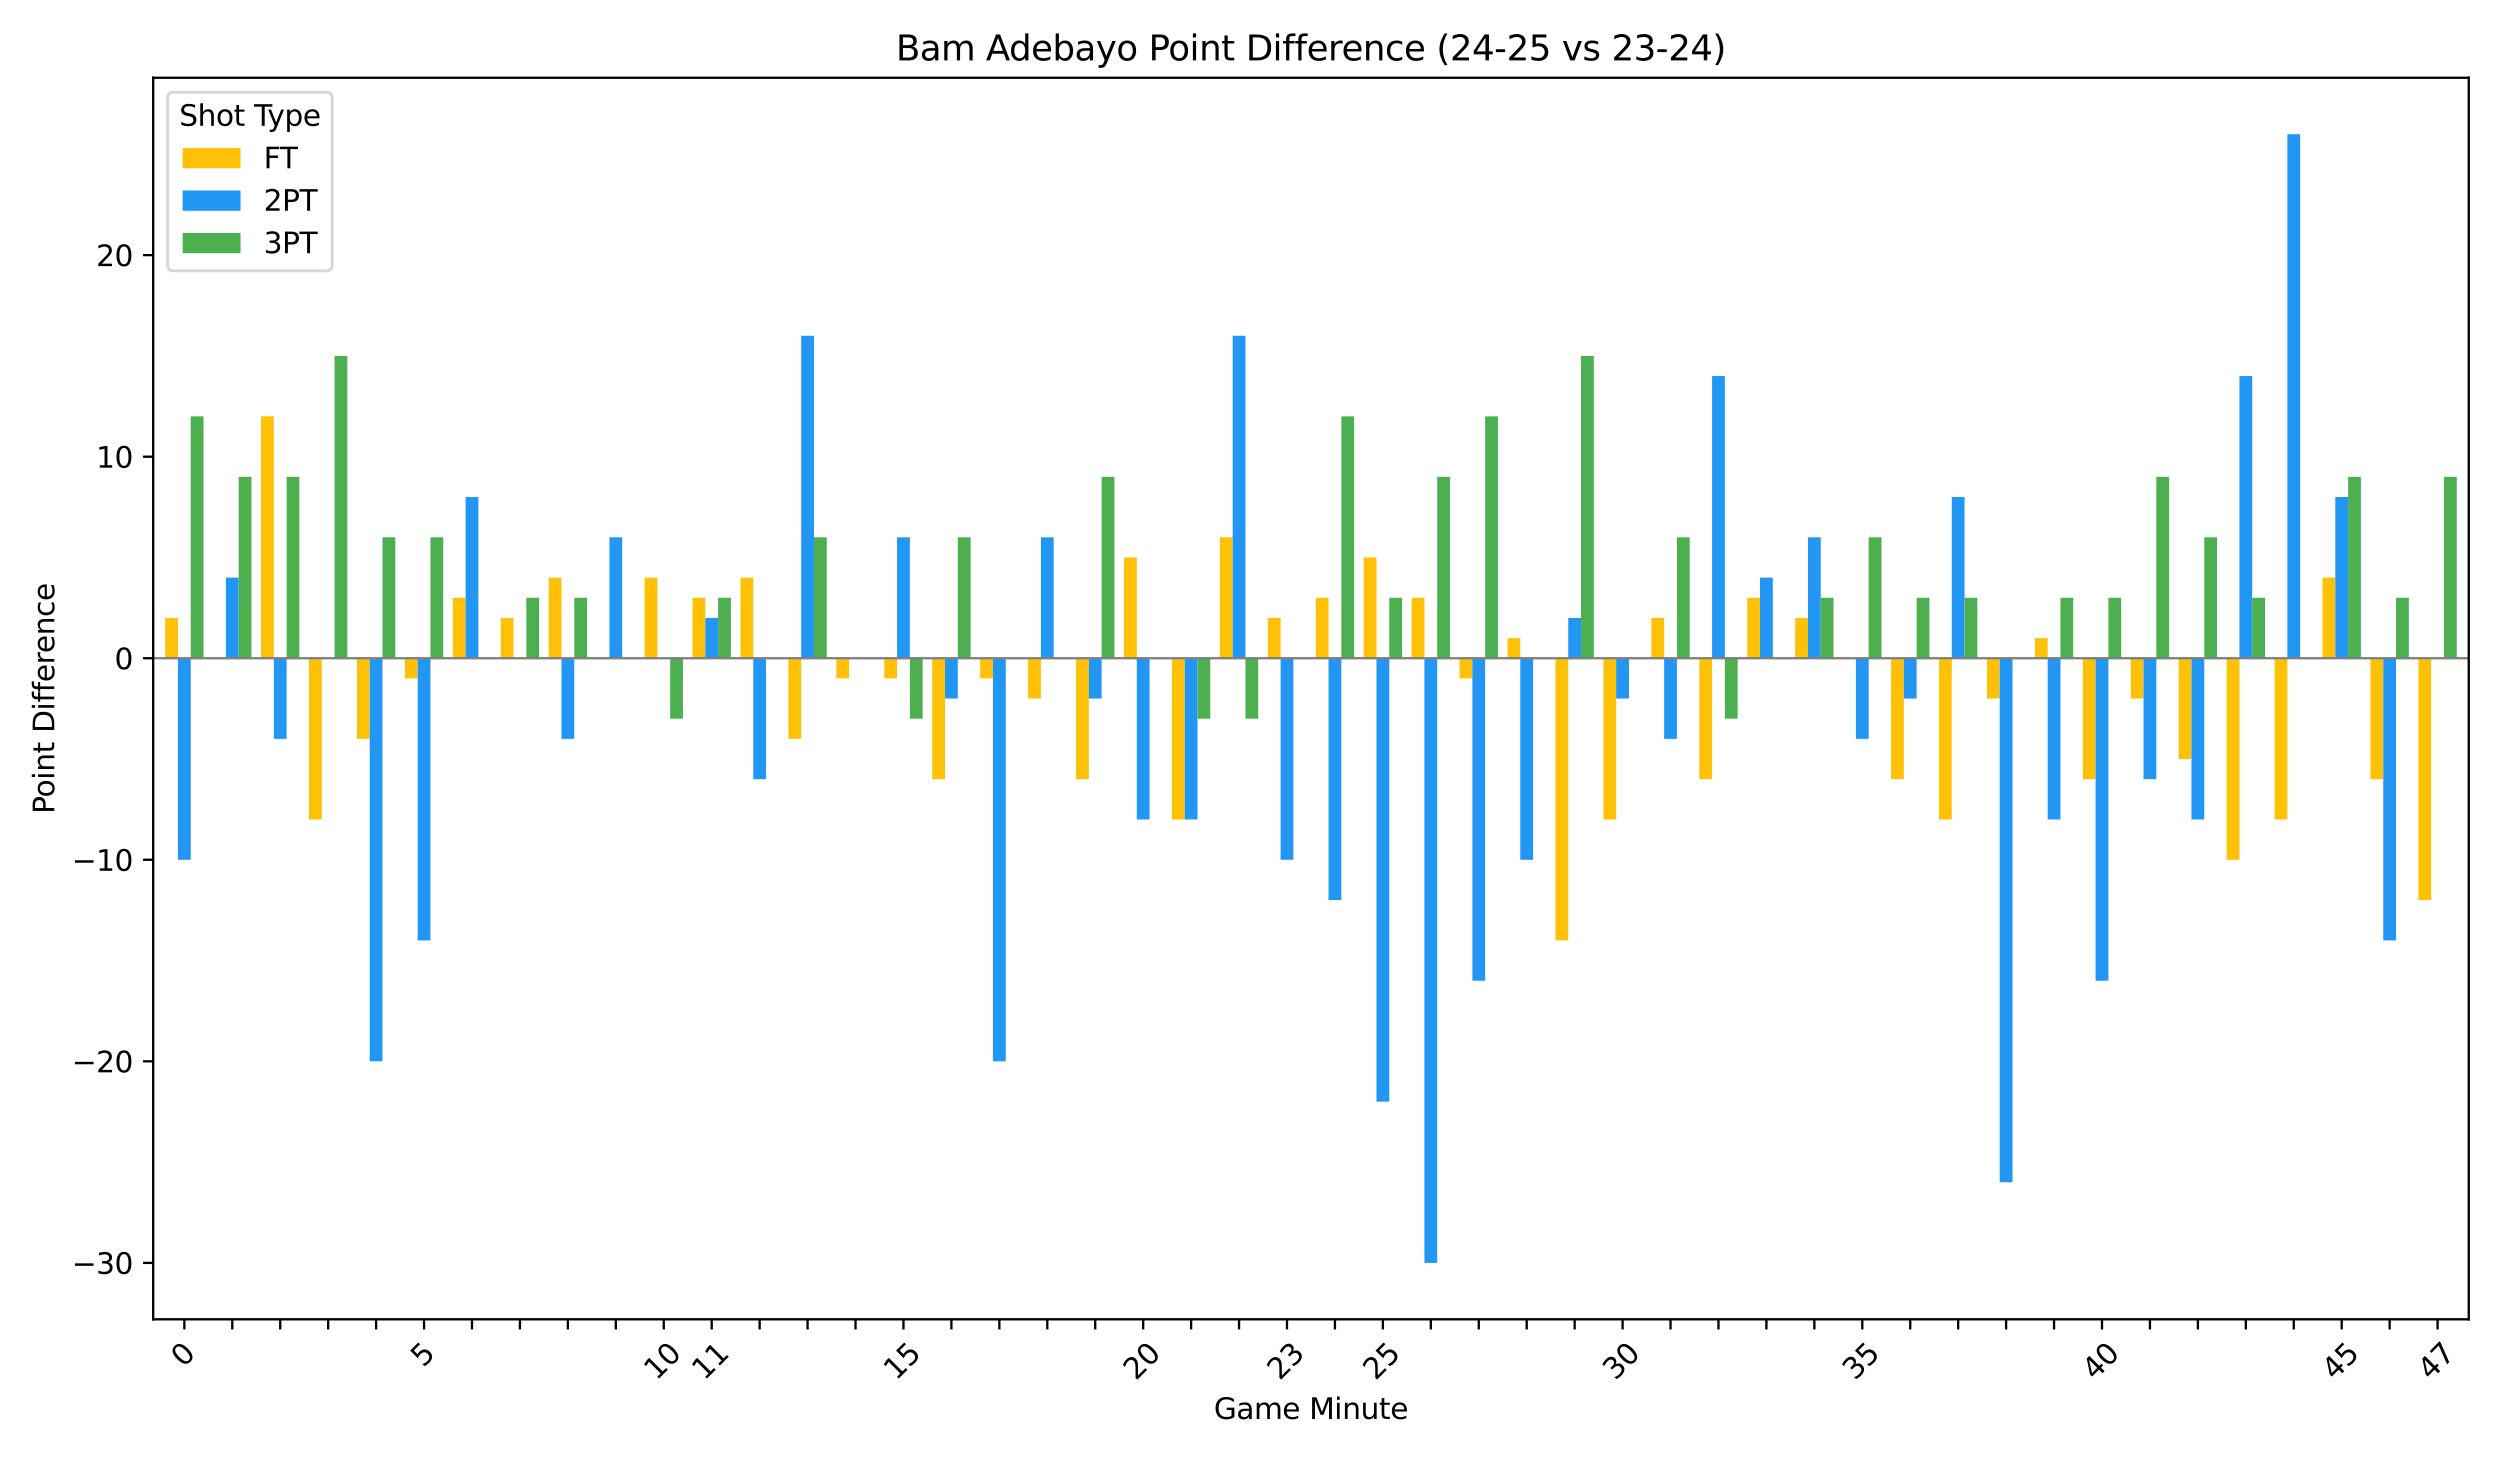 <?xml version="1.0" encoding="utf-8" standalone="no"?>
<!DOCTYPE svg PUBLIC "-//W3C//DTD SVG 1.1//EN"
  "http://www.w3.org/Graphics/SVG/1.1/DTD/svg11.dtd">
<svg xmlns:xlink="http://www.w3.org/1999/xlink" width="864pt" height="504pt" viewBox="0 0 864 504" xmlns="http://www.w3.org/2000/svg" version="1.1">
 <defs>
  <style type="text/css">*{stroke-linejoin: round; stroke-linecap: butt}</style>
 </defs>
 <g id="figure_1">
  <g id="patch_1">
   <path d="M 0 504 
L 864 504 
L 864 0 
L 0 0 
z
" style="fill: #ffffff"/>
  </g>
  <g id="axes_1">
   <g id="patch_2">
    <path d="M 52.94 455.956 
L 853.2 455.956 
L 853.2 26.88 
L 52.94 26.88 
z
" style="fill: #ffffff"/>
   </g>
   <g id="patch_3">
    <path d="M 57.082 227.487 
L 61.5 227.487 
L 61.5 213.556 
L 57.082 213.556 
z
" clip-path="url(#pcbb57addd6)" style="fill: #ffc107"/>
   </g>
   <g id="patch_4">
    <path d="M 73.651 227.487 
L 78.069 227.487 
L 78.069 227.487 
L 73.651 227.487 
z
" clip-path="url(#pcbb57addd6)" style="fill: #ffc107"/>
   </g>
   <g id="patch_5">
    <path d="M 90.219 227.487 
L 94.637 227.487 
L 94.637 143.901 
L 90.219 143.901 
z
" clip-path="url(#pcbb57addd6)" style="fill: #ffc107"/>
   </g>
   <g id="patch_6">
    <path d="M 106.788 227.487 
L 111.206 227.487 
L 111.206 283.211 
L 106.788 283.211 
z
" clip-path="url(#pcbb57addd6)" style="fill: #ffc107"/>
   </g>
   <g id="patch_7">
    <path d="M 123.356 227.487 
L 127.775 227.487 
L 127.775 255.349 
L 123.356 255.349 
z
" clip-path="url(#pcbb57addd6)" style="fill: #ffc107"/>
   </g>
   <g id="patch_8">
    <path d="M 139.925 227.487 
L 144.343 227.487 
L 144.343 234.452 
L 139.925 234.452 
z
" clip-path="url(#pcbb57addd6)" style="fill: #ffc107"/>
   </g>
   <g id="patch_9">
    <path d="M 156.493 227.487 
L 160.912 227.487 
L 160.912 206.59 
L 156.493 206.59 
z
" clip-path="url(#pcbb57addd6)" style="fill: #ffc107"/>
   </g>
   <g id="patch_10">
    <path d="M 173.062 227.487 
L 177.48 227.487 
L 177.48 213.556 
L 173.062 213.556 
z
" clip-path="url(#pcbb57addd6)" style="fill: #ffc107"/>
   </g>
   <g id="patch_11">
    <path d="M 189.63 227.487 
L 194.049 227.487 
L 194.049 199.625 
L 189.63 199.625 
z
" clip-path="url(#pcbb57addd6)" style="fill: #ffc107"/>
   </g>
   <g id="patch_12">
    <path d="M 206.199 227.487 
L 210.617 227.487 
L 210.617 227.487 
L 206.199 227.487 
z
" clip-path="url(#pcbb57addd6)" style="fill: #ffc107"/>
   </g>
   <g id="patch_13">
    <path d="M 222.767 227.487 
L 227.186 227.487 
L 227.186 199.625 
L 222.767 199.625 
z
" clip-path="url(#pcbb57addd6)" style="fill: #ffc107"/>
   </g>
   <g id="patch_14">
    <path d="M 239.336 227.487 
L 243.754 227.487 
L 243.754 206.59 
L 239.336 206.59 
z
" clip-path="url(#pcbb57addd6)" style="fill: #ffc107"/>
   </g>
   <g id="patch_15">
    <path d="M 255.904 227.487 
L 260.323 227.487 
L 260.323 199.625 
L 255.904 199.625 
z
" clip-path="url(#pcbb57addd6)" style="fill: #ffc107"/>
   </g>
   <g id="patch_16">
    <path d="M 272.473 227.487 
L 276.891 227.487 
L 276.891 255.349 
L 272.473 255.349 
z
" clip-path="url(#pcbb57addd6)" style="fill: #ffc107"/>
   </g>
   <g id="patch_17">
    <path d="M 289.042 227.487 
L 293.46 227.487 
L 293.46 234.452 
L 289.042 234.452 
z
" clip-path="url(#pcbb57addd6)" style="fill: #ffc107"/>
   </g>
   <g id="patch_18">
    <path d="M 305.61 227.487 
L 310.028 227.487 
L 310.028 234.452 
L 305.61 234.452 
z
" clip-path="url(#pcbb57addd6)" style="fill: #ffc107"/>
   </g>
   <g id="patch_19">
    <path d="M 322.179 227.487 
L 326.597 227.487 
L 326.597 269.28 
L 322.179 269.28 
z
" clip-path="url(#pcbb57addd6)" style="fill: #ffc107"/>
   </g>
   <g id="patch_20">
    <path d="M 338.747 227.487 
L 343.165 227.487 
L 343.165 234.452 
L 338.747 234.452 
z
" clip-path="url(#pcbb57addd6)" style="fill: #ffc107"/>
   </g>
   <g id="patch_21">
    <path d="M 355.316 227.487 
L 359.734 227.487 
L 359.734 241.418 
L 355.316 241.418 
z
" clip-path="url(#pcbb57addd6)" style="fill: #ffc107"/>
   </g>
   <g id="patch_22">
    <path d="M 371.884 227.487 
L 376.302 227.487 
L 376.302 269.28 
L 371.884 269.28 
z
" clip-path="url(#pcbb57addd6)" style="fill: #ffc107"/>
   </g>
   <g id="patch_23">
    <path d="M 388.453 227.487 
L 392.871 227.487 
L 392.871 192.659 
L 388.453 192.659 
z
" clip-path="url(#pcbb57addd6)" style="fill: #ffc107"/>
   </g>
   <g id="patch_24">
    <path d="M 405.021 227.487 
L 409.44 227.487 
L 409.44 283.211 
L 405.021 283.211 
z
" clip-path="url(#pcbb57addd6)" style="fill: #ffc107"/>
   </g>
   <g id="patch_25">
    <path d="M 421.59 227.487 
L 426.008 227.487 
L 426.008 185.694 
L 421.59 185.694 
z
" clip-path="url(#pcbb57addd6)" style="fill: #ffc107"/>
   </g>
   <g id="patch_26">
    <path d="M 438.158 227.487 
L 442.577 227.487 
L 442.577 213.556 
L 438.158 213.556 
z
" clip-path="url(#pcbb57addd6)" style="fill: #ffc107"/>
   </g>
   <g id="patch_27">
    <path d="M 454.727 227.487 
L 459.145 227.487 
L 459.145 206.59 
L 454.727 206.59 
z
" clip-path="url(#pcbb57addd6)" style="fill: #ffc107"/>
   </g>
   <g id="patch_28">
    <path d="M 471.295 227.487 
L 475.714 227.487 
L 475.714 192.659 
L 471.295 192.659 
z
" clip-path="url(#pcbb57addd6)" style="fill: #ffc107"/>
   </g>
   <g id="patch_29">
    <path d="M 487.864 227.487 
L 492.282 227.487 
L 492.282 206.59 
L 487.864 206.59 
z
" clip-path="url(#pcbb57addd6)" style="fill: #ffc107"/>
   </g>
   <g id="patch_30">
    <path d="M 504.432 227.487 
L 508.851 227.487 
L 508.851 234.452 
L 504.432 234.452 
z
" clip-path="url(#pcbb57addd6)" style="fill: #ffc107"/>
   </g>
   <g id="patch_31">
    <path d="M 521.001 227.487 
L 525.419 227.487 
L 525.419 220.521 
L 521.001 220.521 
z
" clip-path="url(#pcbb57addd6)" style="fill: #ffc107"/>
   </g>
   <g id="patch_32">
    <path d="M 537.57 227.487 
L 541.988 227.487 
L 541.988 325.004 
L 537.57 325.004 
z
" clip-path="url(#pcbb57addd6)" style="fill: #ffc107"/>
   </g>
   <g id="patch_33">
    <path d="M 554.138 227.487 
L 558.556 227.487 
L 558.556 283.211 
L 554.138 283.211 
z
" clip-path="url(#pcbb57addd6)" style="fill: #ffc107"/>
   </g>
   <g id="patch_34">
    <path d="M 570.707 227.487 
L 575.125 227.487 
L 575.125 213.556 
L 570.707 213.556 
z
" clip-path="url(#pcbb57addd6)" style="fill: #ffc107"/>
   </g>
   <g id="patch_35">
    <path d="M 587.275 227.487 
L 591.693 227.487 
L 591.693 269.28 
L 587.275 269.28 
z
" clip-path="url(#pcbb57addd6)" style="fill: #ffc107"/>
   </g>
   <g id="patch_36">
    <path d="M 603.844 227.487 
L 608.262 227.487 
L 608.262 206.59 
L 603.844 206.59 
z
" clip-path="url(#pcbb57addd6)" style="fill: #ffc107"/>
   </g>
   <g id="patch_37">
    <path d="M 620.412 227.487 
L 624.83 227.487 
L 624.83 213.556 
L 620.412 213.556 
z
" clip-path="url(#pcbb57addd6)" style="fill: #ffc107"/>
   </g>
   <g id="patch_38">
    <path d="M 636.981 227.487 
L 641.399 227.487 
L 641.399 227.487 
L 636.981 227.487 
z
" clip-path="url(#pcbb57addd6)" style="fill: #ffc107"/>
   </g>
   <g id="patch_39">
    <path d="M 653.549 227.487 
L 657.967 227.487 
L 657.967 269.28 
L 653.549 269.28 
z
" clip-path="url(#pcbb57addd6)" style="fill: #ffc107"/>
   </g>
   <g id="patch_40">
    <path d="M 670.118 227.487 
L 674.536 227.487 
L 674.536 283.211 
L 670.118 283.211 
z
" clip-path="url(#pcbb57addd6)" style="fill: #ffc107"/>
   </g>
   <g id="patch_41">
    <path d="M 686.686 227.487 
L 691.105 227.487 
L 691.105 241.418 
L 686.686 241.418 
z
" clip-path="url(#pcbb57addd6)" style="fill: #ffc107"/>
   </g>
   <g id="patch_42">
    <path d="M 703.255 227.487 
L 707.673 227.487 
L 707.673 220.521 
L 703.255 220.521 
z
" clip-path="url(#pcbb57addd6)" style="fill: #ffc107"/>
   </g>
   <g id="patch_43">
    <path d="M 719.823 227.487 
L 724.242 227.487 
L 724.242 269.28 
L 719.823 269.28 
z
" clip-path="url(#pcbb57addd6)" style="fill: #ffc107"/>
   </g>
   <g id="patch_44">
    <path d="M 736.392 227.487 
L 740.81 227.487 
L 740.81 241.418 
L 736.392 241.418 
z
" clip-path="url(#pcbb57addd6)" style="fill: #ffc107"/>
   </g>
   <g id="patch_45">
    <path d="M 752.96 227.487 
L 757.379 227.487 
L 757.379 262.314 
L 752.96 262.314 
z
" clip-path="url(#pcbb57addd6)" style="fill: #ffc107"/>
   </g>
   <g id="patch_46">
    <path d="M 769.529 227.487 
L 773.947 227.487 
L 773.947 297.142 
L 769.529 297.142 
z
" clip-path="url(#pcbb57addd6)" style="fill: #ffc107"/>
   </g>
   <g id="patch_47">
    <path d="M 786.097 227.487 
L 790.516 227.487 
L 790.516 283.211 
L 786.097 283.211 
z
" clip-path="url(#pcbb57addd6)" style="fill: #ffc107"/>
   </g>
   <g id="patch_48">
    <path d="M 802.666 227.487 
L 807.084 227.487 
L 807.084 199.625 
L 802.666 199.625 
z
" clip-path="url(#pcbb57addd6)" style="fill: #ffc107"/>
   </g>
   <g id="patch_49">
    <path d="M 819.235 227.487 
L 823.653 227.487 
L 823.653 269.28 
L 819.235 269.28 
z
" clip-path="url(#pcbb57addd6)" style="fill: #ffc107"/>
   </g>
   <g id="patch_50">
    <path d="M 835.803 227.487 
L 840.221 227.487 
L 840.221 311.073 
L 835.803 311.073 
z
" clip-path="url(#pcbb57addd6)" style="fill: #ffc107"/>
   </g>
   <g id="patch_51">
    <path d="M 61.5 227.487 
L 65.919 227.487 
L 65.919 297.142 
L 61.5 297.142 
z
" clip-path="url(#pcbb57addd6)" style="fill: #2196f3"/>
   </g>
   <g id="patch_52">
    <path d="M 78.069 227.487 
L 82.487 227.487 
L 82.487 199.625 
L 78.069 199.625 
z
" clip-path="url(#pcbb57addd6)" style="fill: #2196f3"/>
   </g>
   <g id="patch_53">
    <path d="M 94.637 227.487 
L 99.056 227.487 
L 99.056 255.349 
L 94.637 255.349 
z
" clip-path="url(#pcbb57addd6)" style="fill: #2196f3"/>
   </g>
   <g id="patch_54">
    <path d="M 111.206 227.487 
L 115.624 227.487 
L 115.624 227.487 
L 111.206 227.487 
z
" clip-path="url(#pcbb57addd6)" style="fill: #2196f3"/>
   </g>
   <g id="patch_55">
    <path d="M 127.775 227.487 
L 132.193 227.487 
L 132.193 366.797 
L 127.775 366.797 
z
" clip-path="url(#pcbb57addd6)" style="fill: #2196f3"/>
   </g>
   <g id="patch_56">
    <path d="M 144.343 227.487 
L 148.761 227.487 
L 148.761 325.004 
L 144.343 325.004 
z
" clip-path="url(#pcbb57addd6)" style="fill: #2196f3"/>
   </g>
   <g id="patch_57">
    <path d="M 160.912 227.487 
L 165.33 227.487 
L 165.33 171.763 
L 160.912 171.763 
z
" clip-path="url(#pcbb57addd6)" style="fill: #2196f3"/>
   </g>
   <g id="patch_58">
    <path d="M 177.48 227.487 
L 181.898 227.487 
L 181.898 227.487 
L 177.48 227.487 
z
" clip-path="url(#pcbb57addd6)" style="fill: #2196f3"/>
   </g>
   <g id="patch_59">
    <path d="M 194.049 227.487 
L 198.467 227.487 
L 198.467 255.349 
L 194.049 255.349 
z
" clip-path="url(#pcbb57addd6)" style="fill: #2196f3"/>
   </g>
   <g id="patch_60">
    <path d="M 210.617 227.487 
L 215.035 227.487 
L 215.035 185.694 
L 210.617 185.694 
z
" clip-path="url(#pcbb57addd6)" style="fill: #2196f3"/>
   </g>
   <g id="patch_61">
    <path d="M 227.186 227.487 
L 231.604 227.487 
L 231.604 227.487 
L 227.186 227.487 
z
" clip-path="url(#pcbb57addd6)" style="fill: #2196f3"/>
   </g>
   <g id="patch_62">
    <path d="M 243.754 227.487 
L 248.173 227.487 
L 248.173 213.556 
L 243.754 213.556 
z
" clip-path="url(#pcbb57addd6)" style="fill: #2196f3"/>
   </g>
   <g id="patch_63">
    <path d="M 260.323 227.487 
L 264.741 227.487 
L 264.741 269.28 
L 260.323 269.28 
z
" clip-path="url(#pcbb57addd6)" style="fill: #2196f3"/>
   </g>
   <g id="patch_64">
    <path d="M 276.891 227.487 
L 281.31 227.487 
L 281.31 116.039 
L 276.891 116.039 
z
" clip-path="url(#pcbb57addd6)" style="fill: #2196f3"/>
   </g>
   <g id="patch_65">
    <path d="M 293.46 227.487 
L 297.878 227.487 
L 297.878 227.487 
L 293.46 227.487 
z
" clip-path="url(#pcbb57addd6)" style="fill: #2196f3"/>
   </g>
   <g id="patch_66">
    <path d="M 310.028 227.487 
L 314.447 227.487 
L 314.447 185.694 
L 310.028 185.694 
z
" clip-path="url(#pcbb57addd6)" style="fill: #2196f3"/>
   </g>
   <g id="patch_67">
    <path d="M 326.597 227.487 
L 331.015 227.487 
L 331.015 241.418 
L 326.597 241.418 
z
" clip-path="url(#pcbb57addd6)" style="fill: #2196f3"/>
   </g>
   <g id="patch_68">
    <path d="M 343.165 227.487 
L 347.584 227.487 
L 347.584 366.797 
L 343.165 366.797 
z
" clip-path="url(#pcbb57addd6)" style="fill: #2196f3"/>
   </g>
   <g id="patch_69">
    <path d="M 359.734 227.487 
L 364.152 227.487 
L 364.152 185.694 
L 359.734 185.694 
z
" clip-path="url(#pcbb57addd6)" style="fill: #2196f3"/>
   </g>
   <g id="patch_70">
    <path d="M 376.302 227.487 
L 380.721 227.487 
L 380.721 241.418 
L 376.302 241.418 
z
" clip-path="url(#pcbb57addd6)" style="fill: #2196f3"/>
   </g>
   <g id="patch_71">
    <path d="M 392.871 227.487 
L 397.289 227.487 
L 397.289 283.211 
L 392.871 283.211 
z
" clip-path="url(#pcbb57addd6)" style="fill: #2196f3"/>
   </g>
   <g id="patch_72">
    <path d="M 409.44 227.487 
L 413.858 227.487 
L 413.858 283.211 
L 409.44 283.211 
z
" clip-path="url(#pcbb57addd6)" style="fill: #2196f3"/>
   </g>
   <g id="patch_73">
    <path d="M 426.008 227.487 
L 430.426 227.487 
L 430.426 116.039 
L 426.008 116.039 
z
" clip-path="url(#pcbb57addd6)" style="fill: #2196f3"/>
   </g>
   <g id="patch_74">
    <path d="M 442.577 227.487 
L 446.995 227.487 
L 446.995 297.142 
L 442.577 297.142 
z
" clip-path="url(#pcbb57addd6)" style="fill: #2196f3"/>
   </g>
   <g id="patch_75">
    <path d="M 459.145 227.487 
L 463.563 227.487 
L 463.563 311.073 
L 459.145 311.073 
z
" clip-path="url(#pcbb57addd6)" style="fill: #2196f3"/>
   </g>
   <g id="patch_76">
    <path d="M 475.714 227.487 
L 480.132 227.487 
L 480.132 380.728 
L 475.714 380.728 
z
" clip-path="url(#pcbb57addd6)" style="fill: #2196f3"/>
   </g>
   <g id="patch_77">
    <path d="M 492.282 227.487 
L 496.7 227.487 
L 496.7 436.452 
L 492.282 436.452 
z
" clip-path="url(#pcbb57addd6)" style="fill: #2196f3"/>
   </g>
   <g id="patch_78">
    <path d="M 508.851 227.487 
L 513.269 227.487 
L 513.269 338.935 
L 508.851 338.935 
z
" clip-path="url(#pcbb57addd6)" style="fill: #2196f3"/>
   </g>
   <g id="patch_79">
    <path d="M 525.419 227.487 
L 529.838 227.487 
L 529.838 297.142 
L 525.419 297.142 
z
" clip-path="url(#pcbb57addd6)" style="fill: #2196f3"/>
   </g>
   <g id="patch_80">
    <path d="M 541.988 227.487 
L 546.406 227.487 
L 546.406 213.556 
L 541.988 213.556 
z
" clip-path="url(#pcbb57addd6)" style="fill: #2196f3"/>
   </g>
   <g id="patch_81">
    <path d="M 558.556 227.487 
L 562.975 227.487 
L 562.975 241.418 
L 558.556 241.418 
z
" clip-path="url(#pcbb57addd6)" style="fill: #2196f3"/>
   </g>
   <g id="patch_82">
    <path d="M 575.125 227.487 
L 579.543 227.487 
L 579.543 255.349 
L 575.125 255.349 
z
" clip-path="url(#pcbb57addd6)" style="fill: #2196f3"/>
   </g>
   <g id="patch_83">
    <path d="M 591.693 227.487 
L 596.112 227.487 
L 596.112 129.97 
L 591.693 129.97 
z
" clip-path="url(#pcbb57addd6)" style="fill: #2196f3"/>
   </g>
   <g id="patch_84">
    <path d="M 608.262 227.487 
L 612.68 227.487 
L 612.68 199.625 
L 608.262 199.625 
z
" clip-path="url(#pcbb57addd6)" style="fill: #2196f3"/>
   </g>
   <g id="patch_85">
    <path d="M 624.83 227.487 
L 629.249 227.487 
L 629.249 185.694 
L 624.83 185.694 
z
" clip-path="url(#pcbb57addd6)" style="fill: #2196f3"/>
   </g>
   <g id="patch_86">
    <path d="M 641.399 227.487 
L 645.817 227.487 
L 645.817 255.349 
L 641.399 255.349 
z
" clip-path="url(#pcbb57addd6)" style="fill: #2196f3"/>
   </g>
   <g id="patch_87">
    <path d="M 657.967 227.487 
L 662.386 227.487 
L 662.386 241.418 
L 657.967 241.418 
z
" clip-path="url(#pcbb57addd6)" style="fill: #2196f3"/>
   </g>
   <g id="patch_88">
    <path d="M 674.536 227.487 
L 678.954 227.487 
L 678.954 171.763 
L 674.536 171.763 
z
" clip-path="url(#pcbb57addd6)" style="fill: #2196f3"/>
   </g>
   <g id="patch_89">
    <path d="M 691.105 227.487 
L 695.523 227.487 
L 695.523 408.59 
L 691.105 408.59 
z
" clip-path="url(#pcbb57addd6)" style="fill: #2196f3"/>
   </g>
   <g id="patch_90">
    <path d="M 707.673 227.487 
L 712.091 227.487 
L 712.091 283.211 
L 707.673 283.211 
z
" clip-path="url(#pcbb57addd6)" style="fill: #2196f3"/>
   </g>
   <g id="patch_91">
    <path d="M 724.242 227.487 
L 728.66 227.487 
L 728.66 338.935 
L 724.242 338.935 
z
" clip-path="url(#pcbb57addd6)" style="fill: #2196f3"/>
   </g>
   <g id="patch_92">
    <path d="M 740.81 227.487 
L 745.228 227.487 
L 745.228 269.28 
L 740.81 269.28 
z
" clip-path="url(#pcbb57addd6)" style="fill: #2196f3"/>
   </g>
   <g id="patch_93">
    <path d="M 757.379 227.487 
L 761.797 227.487 
L 761.797 283.211 
L 757.379 283.211 
z
" clip-path="url(#pcbb57addd6)" style="fill: #2196f3"/>
   </g>
   <g id="patch_94">
    <path d="M 773.947 227.487 
L 778.365 227.487 
L 778.365 129.97 
L 773.947 129.97 
z
" clip-path="url(#pcbb57addd6)" style="fill: #2196f3"/>
   </g>
   <g id="patch_95">
    <path d="M 790.516 227.487 
L 794.934 227.487 
L 794.934 46.383 
L 790.516 46.383 
z
" clip-path="url(#pcbb57addd6)" style="fill: #2196f3"/>
   </g>
   <g id="patch_96">
    <path d="M 807.084 227.487 
L 811.503 227.487 
L 811.503 171.763 
L 807.084 171.763 
z
" clip-path="url(#pcbb57addd6)" style="fill: #2196f3"/>
   </g>
   <g id="patch_97">
    <path d="M 823.653 227.487 
L 828.071 227.487 
L 828.071 325.004 
L 823.653 325.004 
z
" clip-path="url(#pcbb57addd6)" style="fill: #2196f3"/>
   </g>
   <g id="patch_98">
    <path d="M 840.221 227.487 
L 844.64 227.487 
L 844.64 227.487 
L 840.221 227.487 
z
" clip-path="url(#pcbb57addd6)" style="fill: #2196f3"/>
   </g>
   <g id="patch_99">
    <path d="M 65.919 227.487 
L 70.337 227.487 
L 70.337 143.901 
L 65.919 143.901 
z
" clip-path="url(#pcbb57addd6)" style="fill: #4caf50"/>
   </g>
   <g id="patch_100">
    <path d="M 82.487 227.487 
L 86.905 227.487 
L 86.905 164.797 
L 82.487 164.797 
z
" clip-path="url(#pcbb57addd6)" style="fill: #4caf50"/>
   </g>
   <g id="patch_101">
    <path d="M 99.056 227.487 
L 103.474 227.487 
L 103.474 164.797 
L 99.056 164.797 
z
" clip-path="url(#pcbb57addd6)" style="fill: #4caf50"/>
   </g>
   <g id="patch_102">
    <path d="M 115.624 227.487 
L 120.043 227.487 
L 120.043 123.004 
L 115.624 123.004 
z
" clip-path="url(#pcbb57addd6)" style="fill: #4caf50"/>
   </g>
   <g id="patch_103">
    <path d="M 132.193 227.487 
L 136.611 227.487 
L 136.611 185.694 
L 132.193 185.694 
z
" clip-path="url(#pcbb57addd6)" style="fill: #4caf50"/>
   </g>
   <g id="patch_104">
    <path d="M 148.761 227.487 
L 153.18 227.487 
L 153.18 185.694 
L 148.761 185.694 
z
" clip-path="url(#pcbb57addd6)" style="fill: #4caf50"/>
   </g>
   <g id="patch_105">
    <path d="M 165.33 227.487 
L 169.748 227.487 
L 169.748 227.487 
L 165.33 227.487 
z
" clip-path="url(#pcbb57addd6)" style="fill: #4caf50"/>
   </g>
   <g id="patch_106">
    <path d="M 181.898 227.487 
L 186.317 227.487 
L 186.317 206.59 
L 181.898 206.59 
z
" clip-path="url(#pcbb57addd6)" style="fill: #4caf50"/>
   </g>
   <g id="patch_107">
    <path d="M 198.467 227.487 
L 202.885 227.487 
L 202.885 206.59 
L 198.467 206.59 
z
" clip-path="url(#pcbb57addd6)" style="fill: #4caf50"/>
   </g>
   <g id="patch_108">
    <path d="M 215.035 227.487 
L 219.454 227.487 
L 219.454 227.487 
L 215.035 227.487 
z
" clip-path="url(#pcbb57addd6)" style="fill: #4caf50"/>
   </g>
   <g id="patch_109">
    <path d="M 231.604 227.487 
L 236.022 227.487 
L 236.022 248.383 
L 231.604 248.383 
z
" clip-path="url(#pcbb57addd6)" style="fill: #4caf50"/>
   </g>
   <g id="patch_110">
    <path d="M 248.173 227.487 
L 252.591 227.487 
L 252.591 206.59 
L 248.173 206.59 
z
" clip-path="url(#pcbb57addd6)" style="fill: #4caf50"/>
   </g>
   <g id="patch_111">
    <path d="M 264.741 227.487 
L 269.159 227.487 
L 269.159 227.487 
L 264.741 227.487 
z
" clip-path="url(#pcbb57addd6)" style="fill: #4caf50"/>
   </g>
   <g id="patch_112">
    <path d="M 281.31 227.487 
L 285.728 227.487 
L 285.728 185.694 
L 281.31 185.694 
z
" clip-path="url(#pcbb57addd6)" style="fill: #4caf50"/>
   </g>
   <g id="patch_113">
    <path d="M 297.878 227.487 
L 302.296 227.487 
L 302.296 227.487 
L 297.878 227.487 
z
" clip-path="url(#pcbb57addd6)" style="fill: #4caf50"/>
   </g>
   <g id="patch_114">
    <path d="M 314.447 227.487 
L 318.865 227.487 
L 318.865 248.383 
L 314.447 248.383 
z
" clip-path="url(#pcbb57addd6)" style="fill: #4caf50"/>
   </g>
   <g id="patch_115">
    <path d="M 331.015 227.487 
L 335.433 227.487 
L 335.433 185.694 
L 331.015 185.694 
z
" clip-path="url(#pcbb57addd6)" style="fill: #4caf50"/>
   </g>
   <g id="patch_116">
    <path d="M 347.584 227.487 
L 352.002 227.487 
L 352.002 227.487 
L 347.584 227.487 
z
" clip-path="url(#pcbb57addd6)" style="fill: #4caf50"/>
   </g>
   <g id="patch_117">
    <path d="M 364.152 227.487 
L 368.57 227.487 
L 368.57 227.487 
L 364.152 227.487 
z
" clip-path="url(#pcbb57addd6)" style="fill: #4caf50"/>
   </g>
   <g id="patch_118">
    <path d="M 380.721 227.487 
L 385.139 227.487 
L 385.139 164.797 
L 380.721 164.797 
z
" clip-path="url(#pcbb57addd6)" style="fill: #4caf50"/>
   </g>
   <g id="patch_119">
    <path d="M 397.289 227.487 
L 401.708 227.487 
L 401.708 227.487 
L 397.289 227.487 
z
" clip-path="url(#pcbb57addd6)" style="fill: #4caf50"/>
   </g>
   <g id="patch_120">
    <path d="M 413.858 227.487 
L 418.276 227.487 
L 418.276 248.383 
L 413.858 248.383 
z
" clip-path="url(#pcbb57addd6)" style="fill: #4caf50"/>
   </g>
   <g id="patch_121">
    <path d="M 430.426 227.487 
L 434.845 227.487 
L 434.845 248.383 
L 430.426 248.383 
z
" clip-path="url(#pcbb57addd6)" style="fill: #4caf50"/>
   </g>
   <g id="patch_122">
    <path d="M 446.995 227.487 
L 451.413 227.487 
L 451.413 227.487 
L 446.995 227.487 
z
" clip-path="url(#pcbb57addd6)" style="fill: #4caf50"/>
   </g>
   <g id="patch_123">
    <path d="M 463.563 227.487 
L 467.982 227.487 
L 467.982 143.901 
L 463.563 143.901 
z
" clip-path="url(#pcbb57addd6)" style="fill: #4caf50"/>
   </g>
   <g id="patch_124">
    <path d="M 480.132 227.487 
L 484.55 227.487 
L 484.55 206.59 
L 480.132 206.59 
z
" clip-path="url(#pcbb57addd6)" style="fill: #4caf50"/>
   </g>
   <g id="patch_125">
    <path d="M 496.7 227.487 
L 501.119 227.487 
L 501.119 164.797 
L 496.7 164.797 
z
" clip-path="url(#pcbb57addd6)" style="fill: #4caf50"/>
   </g>
   <g id="patch_126">
    <path d="M 513.269 227.487 
L 517.687 227.487 
L 517.687 143.901 
L 513.269 143.901 
z
" clip-path="url(#pcbb57addd6)" style="fill: #4caf50"/>
   </g>
   <g id="patch_127">
    <path d="M 529.838 227.487 
L 534.256 227.487 
L 534.256 227.487 
L 529.838 227.487 
z
" clip-path="url(#pcbb57addd6)" style="fill: #4caf50"/>
   </g>
   <g id="patch_128">
    <path d="M 546.406 227.487 
L 550.824 227.487 
L 550.824 123.004 
L 546.406 123.004 
z
" clip-path="url(#pcbb57addd6)" style="fill: #4caf50"/>
   </g>
   <g id="patch_129">
    <path d="M 562.975 227.487 
L 567.393 227.487 
L 567.393 227.487 
L 562.975 227.487 
z
" clip-path="url(#pcbb57addd6)" style="fill: #4caf50"/>
   </g>
   <g id="patch_130">
    <path d="M 579.543 227.487 
L 583.961 227.487 
L 583.961 185.694 
L 579.543 185.694 
z
" clip-path="url(#pcbb57addd6)" style="fill: #4caf50"/>
   </g>
   <g id="patch_131">
    <path d="M 596.112 227.487 
L 600.53 227.487 
L 600.53 248.383 
L 596.112 248.383 
z
" clip-path="url(#pcbb57addd6)" style="fill: #4caf50"/>
   </g>
   <g id="patch_132">
    <path d="M 612.68 227.487 
L 617.098 227.487 
L 617.098 227.487 
L 612.68 227.487 
z
" clip-path="url(#pcbb57addd6)" style="fill: #4caf50"/>
   </g>
   <g id="patch_133">
    <path d="M 629.249 227.487 
L 633.667 227.487 
L 633.667 206.59 
L 629.249 206.59 
z
" clip-path="url(#pcbb57addd6)" style="fill: #4caf50"/>
   </g>
   <g id="patch_134">
    <path d="M 645.817 227.487 
L 650.236 227.487 
L 650.236 185.694 
L 645.817 185.694 
z
" clip-path="url(#pcbb57addd6)" style="fill: #4caf50"/>
   </g>
   <g id="patch_135">
    <path d="M 662.386 227.487 
L 666.804 227.487 
L 666.804 206.59 
L 662.386 206.59 
z
" clip-path="url(#pcbb57addd6)" style="fill: #4caf50"/>
   </g>
   <g id="patch_136">
    <path d="M 678.954 227.487 
L 683.373 227.487 
L 683.373 206.59 
L 678.954 206.59 
z
" clip-path="url(#pcbb57addd6)" style="fill: #4caf50"/>
   </g>
   <g id="patch_137">
    <path d="M 695.523 227.487 
L 699.941 227.487 
L 699.941 227.487 
L 695.523 227.487 
z
" clip-path="url(#pcbb57addd6)" style="fill: #4caf50"/>
   </g>
   <g id="patch_138">
    <path d="M 712.091 227.487 
L 716.51 227.487 
L 716.51 206.59 
L 712.091 206.59 
z
" clip-path="url(#pcbb57addd6)" style="fill: #4caf50"/>
   </g>
   <g id="patch_139">
    <path d="M 728.66 227.487 
L 733.078 227.487 
L 733.078 206.59 
L 728.66 206.59 
z
" clip-path="url(#pcbb57addd6)" style="fill: #4caf50"/>
   </g>
   <g id="patch_140">
    <path d="M 745.228 227.487 
L 749.647 227.487 
L 749.647 164.797 
L 745.228 164.797 
z
" clip-path="url(#pcbb57addd6)" style="fill: #4caf50"/>
   </g>
   <g id="patch_141">
    <path d="M 761.797 227.487 
L 766.215 227.487 
L 766.215 185.694 
L 761.797 185.694 
z
" clip-path="url(#pcbb57addd6)" style="fill: #4caf50"/>
   </g>
   <g id="patch_142">
    <path d="M 778.365 227.487 
L 782.784 227.487 
L 782.784 206.59 
L 778.365 206.59 
z
" clip-path="url(#pcbb57addd6)" style="fill: #4caf50"/>
   </g>
   <g id="patch_143">
    <path d="M 794.934 227.487 
L 799.352 227.487 
L 799.352 227.487 
L 794.934 227.487 
z
" clip-path="url(#pcbb57addd6)" style="fill: #4caf50"/>
   </g>
   <g id="patch_144">
    <path d="M 811.503 227.487 
L 815.921 227.487 
L 815.921 164.797 
L 811.503 164.797 
z
" clip-path="url(#pcbb57addd6)" style="fill: #4caf50"/>
   </g>
   <g id="patch_145">
    <path d="M 828.071 227.487 
L 832.489 227.487 
L 832.489 206.59 
L 828.071 206.59 
z
" clip-path="url(#pcbb57addd6)" style="fill: #4caf50"/>
   </g>
   <g id="patch_146">
    <path d="M 844.64 227.487 
L 849.058 227.487 
L 849.058 164.797 
L 844.64 164.797 
z
" clip-path="url(#pcbb57addd6)" style="fill: #4caf50"/>
   </g>
   <g id="matplotlib.axis_1">
    <g id="xtick_1">
     <g id="line2d_1">
      <defs>
       <path id="mea881a5a98" d="M 0 0 
L 0 3.5 
" style="stroke: #000000; stroke-width: 0.8"/>
      </defs>
      <g>
       <use xlink:href="#mea881a5a98" x="63.71" y="455.956" style="stroke: #000000; stroke-width: 0.8"/>
      </g>
     </g>
     <g id="text_1">
      <!-- 0 -->
      <g transform="translate(63.411 472.827) rotate(-45) scale(0.1 -0.1)">
       <defs>
        <path id="DejaVuSans-30" d="M 2034 4250 
Q 1547 4250 1301 3770 
Q 1056 3291 1056 2328 
Q 1056 1369 1301 889 
Q 1547 409 2034 409 
Q 2525 409 2770 889 
Q 3016 1369 3016 2328 
Q 3016 3291 2770 3770 
Q 2525 4250 2034 4250 
z
M 2034 4750 
Q 2819 4750 3233 4129 
Q 3647 3509 3647 2328 
Q 3647 1150 3233 529 
Q 2819 -91 2034 -91 
Q 1250 -91 836 529 
Q 422 1150 422 2328 
Q 422 3509 836 4129 
Q 1250 4750 2034 4750 
z
" transform="scale(0.016)"/>
       </defs>
       <use xlink:href="#DejaVuSans-30"/>
      </g>
     </g>
    </g>
    <g id="xtick_2">
     <g id="line2d_2">
      <g>
       <use xlink:href="#mea881a5a98" x="80.278" y="455.956" style="stroke: #000000; stroke-width: 0.8"/>
      </g>
     </g>
    </g>
    <g id="xtick_3">
     <g id="line2d_3">
      <g>
       <use xlink:href="#mea881a5a98" x="96.847" y="455.956" style="stroke: #000000; stroke-width: 0.8"/>
      </g>
     </g>
    </g>
    <g id="xtick_4">
     <g id="line2d_4">
      <g>
       <use xlink:href="#mea881a5a98" x="113.415" y="455.956" style="stroke: #000000; stroke-width: 0.8"/>
      </g>
     </g>
    </g>
    <g id="xtick_5">
     <g id="line2d_5">
      <g>
       <use xlink:href="#mea881a5a98" x="129.984" y="455.956" style="stroke: #000000; stroke-width: 0.8"/>
      </g>
     </g>
    </g>
    <g id="xtick_6">
     <g id="line2d_6">
      <g>
       <use xlink:href="#mea881a5a98" x="146.552" y="455.956" style="stroke: #000000; stroke-width: 0.8"/>
      </g>
     </g>
     <g id="text_2">
      <!-- 5 -->
      <g transform="translate(146.254 472.827) rotate(-45) scale(0.1 -0.1)">
       <defs>
        <path id="DejaVuSans-35" d="M 691 4666 
L 3169 4666 
L 3169 4134 
L 1269 4134 
L 1269 2991 
Q 1406 3038 1543 3061 
Q 1681 3084 1819 3084 
Q 2600 3084 3056 2656 
Q 3513 2228 3513 1497 
Q 3513 744 3044 326 
Q 2575 -91 1722 -91 
Q 1428 -91 1123 -41 
Q 819 9 494 109 
L 494 744 
Q 775 591 1075 516 
Q 1375 441 1709 441 
Q 2250 441 2565 725 
Q 2881 1009 2881 1497 
Q 2881 1984 2565 2268 
Q 2250 2553 1709 2553 
Q 1456 2553 1204 2497 
Q 953 2441 691 2322 
L 691 4666 
z
" transform="scale(0.016)"/>
       </defs>
       <use xlink:href="#DejaVuSans-35"/>
      </g>
     </g>
    </g>
    <g id="xtick_7">
     <g id="line2d_7">
      <g>
       <use xlink:href="#mea881a5a98" x="163.121" y="455.956" style="stroke: #000000; stroke-width: 0.8"/>
      </g>
     </g>
    </g>
    <g id="xtick_8">
     <g id="line2d_8">
      <g>
       <use xlink:href="#mea881a5a98" x="179.689" y="455.956" style="stroke: #000000; stroke-width: 0.8"/>
      </g>
     </g>
    </g>
    <g id="xtick_9">
     <g id="line2d_9">
      <g>
       <use xlink:href="#mea881a5a98" x="196.258" y="455.956" style="stroke: #000000; stroke-width: 0.8"/>
      </g>
     </g>
    </g>
    <g id="xtick_10">
     <g id="line2d_10">
      <g>
       <use xlink:href="#mea881a5a98" x="212.826" y="455.956" style="stroke: #000000; stroke-width: 0.8"/>
      </g>
     </g>
    </g>
    <g id="xtick_11">
     <g id="line2d_11">
      <g>
       <use xlink:href="#mea881a5a98" x="229.395" y="455.956" style="stroke: #000000; stroke-width: 0.8"/>
      </g>
     </g>
     <g id="text_3">
      <!-- 10 -->
      <g transform="translate(226.847 477.326) rotate(-45) scale(0.1 -0.1)">
       <defs>
        <path id="DejaVuSans-31" d="M 794 531 
L 1825 531 
L 1825 4091 
L 703 3866 
L 703 4441 
L 1819 4666 
L 2450 4666 
L 2450 531 
L 3481 531 
L 3481 0 
L 794 0 
L 794 531 
z
" transform="scale(0.016)"/>
       </defs>
       <use xlink:href="#DejaVuSans-31"/>
       <use xlink:href="#DejaVuSans-30" transform="translate(63.623 0)"/>
      </g>
     </g>
    </g>
    <g id="xtick_12">
     <g id="line2d_12">
      <g>
       <use xlink:href="#mea881a5a98" x="245.963" y="455.956" style="stroke: #000000; stroke-width: 0.8"/>
      </g>
     </g>
     <g id="text_4">
      <!-- 11 -->
      <g transform="translate(243.416 477.326) rotate(-45) scale(0.1 -0.1)">
       <use xlink:href="#DejaVuSans-31"/>
       <use xlink:href="#DejaVuSans-31" transform="translate(63.623 0)"/>
      </g>
     </g>
    </g>
    <g id="xtick_13">
     <g id="line2d_13">
      <g>
       <use xlink:href="#mea881a5a98" x="262.532" y="455.956" style="stroke: #000000; stroke-width: 0.8"/>
      </g>
     </g>
    </g>
    <g id="xtick_14">
     <g id="line2d_14">
      <g>
       <use xlink:href="#mea881a5a98" x="279.1" y="455.956" style="stroke: #000000; stroke-width: 0.8"/>
      </g>
     </g>
    </g>
    <g id="xtick_15">
     <g id="line2d_15">
      <g>
       <use xlink:href="#mea881a5a98" x="295.669" y="455.956" style="stroke: #000000; stroke-width: 0.8"/>
      </g>
     </g>
    </g>
    <g id="xtick_16">
     <g id="line2d_16">
      <g>
       <use xlink:href="#mea881a5a98" x="312.237" y="455.956" style="stroke: #000000; stroke-width: 0.8"/>
      </g>
     </g>
     <g id="text_5">
      <!-- 15 -->
      <g transform="translate(309.69 477.326) rotate(-45) scale(0.1 -0.1)">
       <use xlink:href="#DejaVuSans-31"/>
       <use xlink:href="#DejaVuSans-35" transform="translate(63.623 0)"/>
      </g>
     </g>
    </g>
    <g id="xtick_17">
     <g id="line2d_17">
      <g>
       <use xlink:href="#mea881a5a98" x="328.806" y="455.956" style="stroke: #000000; stroke-width: 0.8"/>
      </g>
     </g>
    </g>
    <g id="xtick_18">
     <g id="line2d_18">
      <g>
       <use xlink:href="#mea881a5a98" x="345.375" y="455.956" style="stroke: #000000; stroke-width: 0.8"/>
      </g>
     </g>
    </g>
    <g id="xtick_19">
     <g id="line2d_19">
      <g>
       <use xlink:href="#mea881a5a98" x="361.943" y="455.956" style="stroke: #000000; stroke-width: 0.8"/>
      </g>
     </g>
    </g>
    <g id="xtick_20">
     <g id="line2d_20">
      <g>
       <use xlink:href="#mea881a5a98" x="378.512" y="455.956" style="stroke: #000000; stroke-width: 0.8"/>
      </g>
     </g>
    </g>
    <g id="xtick_21">
     <g id="line2d_21">
      <g>
       <use xlink:href="#mea881a5a98" x="395.08" y="455.956" style="stroke: #000000; stroke-width: 0.8"/>
      </g>
     </g>
     <g id="text_6">
      <!-- 20 -->
      <g transform="translate(392.532 477.326) rotate(-45) scale(0.1 -0.1)">
       <defs>
        <path id="DejaVuSans-32" d="M 1228 531 
L 3431 531 
L 3431 0 
L 469 0 
L 469 531 
Q 828 903 1448 1529 
Q 2069 2156 2228 2338 
Q 2531 2678 2651 2914 
Q 2772 3150 2772 3378 
Q 2772 3750 2511 3984 
Q 2250 4219 1831 4219 
Q 1534 4219 1204 4116 
Q 875 4013 500 3803 
L 500 4441 
Q 881 4594 1212 4672 
Q 1544 4750 1819 4750 
Q 2544 4750 2975 4387 
Q 3406 4025 3406 3419 
Q 3406 3131 3298 2873 
Q 3191 2616 2906 2266 
Q 2828 2175 2409 1742 
Q 1991 1309 1228 531 
z
" transform="scale(0.016)"/>
       </defs>
       <use xlink:href="#DejaVuSans-32"/>
       <use xlink:href="#DejaVuSans-30" transform="translate(63.623 0)"/>
      </g>
     </g>
    </g>
    <g id="xtick_22">
     <g id="line2d_22">
      <g>
       <use xlink:href="#mea881a5a98" x="411.649" y="455.956" style="stroke: #000000; stroke-width: 0.8"/>
      </g>
     </g>
    </g>
    <g id="xtick_23">
     <g id="line2d_23">
      <g>
       <use xlink:href="#mea881a5a98" x="428.217" y="455.956" style="stroke: #000000; stroke-width: 0.8"/>
      </g>
     </g>
    </g>
    <g id="xtick_24">
     <g id="line2d_24">
      <g>
       <use xlink:href="#mea881a5a98" x="444.786" y="455.956" style="stroke: #000000; stroke-width: 0.8"/>
      </g>
     </g>
     <g id="text_7">
      <!-- 23 -->
      <g transform="translate(442.238 477.326) rotate(-45) scale(0.1 -0.1)">
       <defs>
        <path id="DejaVuSans-33" d="M 2597 2516 
Q 3050 2419 3304 2112 
Q 3559 1806 3559 1356 
Q 3559 666 3084 287 
Q 2609 -91 1734 -91 
Q 1441 -91 1130 -33 
Q 819 25 488 141 
L 488 750 
Q 750 597 1062 519 
Q 1375 441 1716 441 
Q 2309 441 2620 675 
Q 2931 909 2931 1356 
Q 2931 1769 2642 2001 
Q 2353 2234 1838 2234 
L 1294 2234 
L 1294 2753 
L 1863 2753 
Q 2328 2753 2575 2939 
Q 2822 3125 2822 3475 
Q 2822 3834 2567 4026 
Q 2313 4219 1838 4219 
Q 1578 4219 1281 4162 
Q 984 4106 628 3988 
L 628 4550 
Q 988 4650 1302 4700 
Q 1616 4750 1894 4750 
Q 2613 4750 3031 4423 
Q 3450 4097 3450 3541 
Q 3450 3153 3228 2886 
Q 3006 2619 2597 2516 
z
" transform="scale(0.016)"/>
       </defs>
       <use xlink:href="#DejaVuSans-32"/>
       <use xlink:href="#DejaVuSans-33" transform="translate(63.623 0)"/>
      </g>
     </g>
    </g>
    <g id="xtick_25">
     <g id="line2d_25">
      <g>
       <use xlink:href="#mea881a5a98" x="461.354" y="455.956" style="stroke: #000000; stroke-width: 0.8"/>
      </g>
     </g>
    </g>
    <g id="xtick_26">
     <g id="line2d_26">
      <g>
       <use xlink:href="#mea881a5a98" x="477.923" y="455.956" style="stroke: #000000; stroke-width: 0.8"/>
      </g>
     </g>
     <g id="text_8">
      <!-- 25 -->
      <g transform="translate(475.375 477.326) rotate(-45) scale(0.1 -0.1)">
       <use xlink:href="#DejaVuSans-32"/>
       <use xlink:href="#DejaVuSans-35" transform="translate(63.623 0)"/>
      </g>
     </g>
    </g>
    <g id="xtick_27">
     <g id="line2d_27">
      <g>
       <use xlink:href="#mea881a5a98" x="494.491" y="455.956" style="stroke: #000000; stroke-width: 0.8"/>
      </g>
     </g>
    </g>
    <g id="xtick_28">
     <g id="line2d_28">
      <g>
       <use xlink:href="#mea881a5a98" x="511.06" y="455.956" style="stroke: #000000; stroke-width: 0.8"/>
      </g>
     </g>
    </g>
    <g id="xtick_29">
     <g id="line2d_29">
      <g>
       <use xlink:href="#mea881a5a98" x="527.628" y="455.956" style="stroke: #000000; stroke-width: 0.8"/>
      </g>
     </g>
    </g>
    <g id="xtick_30">
     <g id="line2d_30">
      <g>
       <use xlink:href="#mea881a5a98" x="544.197" y="455.956" style="stroke: #000000; stroke-width: 0.8"/>
      </g>
     </g>
    </g>
    <g id="xtick_31">
     <g id="line2d_31">
      <g>
       <use xlink:href="#mea881a5a98" x="560.765" y="455.956" style="stroke: #000000; stroke-width: 0.8"/>
      </g>
     </g>
     <g id="text_9">
      <!-- 30 -->
      <g transform="translate(558.218 477.326) rotate(-45) scale(0.1 -0.1)">
       <use xlink:href="#DejaVuSans-33"/>
       <use xlink:href="#DejaVuSans-30" transform="translate(63.623 0)"/>
      </g>
     </g>
    </g>
    <g id="xtick_32">
     <g id="line2d_32">
      <g>
       <use xlink:href="#mea881a5a98" x="577.334" y="455.956" style="stroke: #000000; stroke-width: 0.8"/>
      </g>
     </g>
    </g>
    <g id="xtick_33">
     <g id="line2d_33">
      <g>
       <use xlink:href="#mea881a5a98" x="593.903" y="455.956" style="stroke: #000000; stroke-width: 0.8"/>
      </g>
     </g>
    </g>
    <g id="xtick_34">
     <g id="line2d_34">
      <g>
       <use xlink:href="#mea881a5a98" x="610.471" y="455.956" style="stroke: #000000; stroke-width: 0.8"/>
      </g>
     </g>
    </g>
    <g id="xtick_35">
     <g id="line2d_35">
      <g>
       <use xlink:href="#mea881a5a98" x="627.04" y="455.956" style="stroke: #000000; stroke-width: 0.8"/>
      </g>
     </g>
    </g>
    <g id="xtick_36">
     <g id="line2d_36">
      <g>
       <use xlink:href="#mea881a5a98" x="643.608" y="455.956" style="stroke: #000000; stroke-width: 0.8"/>
      </g>
     </g>
     <g id="text_10">
      <!-- 35 -->
      <g transform="translate(641.06 477.326) rotate(-45) scale(0.1 -0.1)">
       <use xlink:href="#DejaVuSans-33"/>
       <use xlink:href="#DejaVuSans-35" transform="translate(63.623 0)"/>
      </g>
     </g>
    </g>
    <g id="xtick_37">
     <g id="line2d_37">
      <g>
       <use xlink:href="#mea881a5a98" x="660.177" y="455.956" style="stroke: #000000; stroke-width: 0.8"/>
      </g>
     </g>
    </g>
    <g id="xtick_38">
     <g id="line2d_38">
      <g>
       <use xlink:href="#mea881a5a98" x="676.745" y="455.956" style="stroke: #000000; stroke-width: 0.8"/>
      </g>
     </g>
    </g>
    <g id="xtick_39">
     <g id="line2d_39">
      <g>
       <use xlink:href="#mea881a5a98" x="693.314" y="455.956" style="stroke: #000000; stroke-width: 0.8"/>
      </g>
     </g>
    </g>
    <g id="xtick_40">
     <g id="line2d_40">
      <g>
       <use xlink:href="#mea881a5a98" x="709.882" y="455.956" style="stroke: #000000; stroke-width: 0.8"/>
      </g>
     </g>
    </g>
    <g id="xtick_41">
     <g id="line2d_41">
      <g>
       <use xlink:href="#mea881a5a98" x="726.451" y="455.956" style="stroke: #000000; stroke-width: 0.8"/>
      </g>
     </g>
     <g id="text_11">
      <!-- 40 -->
      <g transform="translate(723.903 477.326) rotate(-45) scale(0.1 -0.1)">
       <defs>
        <path id="DejaVuSans-34" d="M 2419 4116 
L 825 1625 
L 2419 1625 
L 2419 4116 
z
M 2253 4666 
L 3047 4666 
L 3047 1625 
L 3713 1625 
L 3713 1100 
L 3047 1100 
L 3047 0 
L 2419 0 
L 2419 1100 
L 313 1100 
L 313 1709 
L 2253 4666 
z
" transform="scale(0.016)"/>
       </defs>
       <use xlink:href="#DejaVuSans-34"/>
       <use xlink:href="#DejaVuSans-30" transform="translate(63.623 0)"/>
      </g>
     </g>
    </g>
    <g id="xtick_42">
     <g id="line2d_42">
      <g>
       <use xlink:href="#mea881a5a98" x="743.019" y="455.956" style="stroke: #000000; stroke-width: 0.8"/>
      </g>
     </g>
    </g>
    <g id="xtick_43">
     <g id="line2d_43">
      <g>
       <use xlink:href="#mea881a5a98" x="759.588" y="455.956" style="stroke: #000000; stroke-width: 0.8"/>
      </g>
     </g>
    </g>
    <g id="xtick_44">
     <g id="line2d_44">
      <g>
       <use xlink:href="#mea881a5a98" x="776.156" y="455.956" style="stroke: #000000; stroke-width: 0.8"/>
      </g>
     </g>
    </g>
    <g id="xtick_45">
     <g id="line2d_45">
      <g>
       <use xlink:href="#mea881a5a98" x="792.725" y="455.956" style="stroke: #000000; stroke-width: 0.8"/>
      </g>
     </g>
    </g>
    <g id="xtick_46">
     <g id="line2d_46">
      <g>
       <use xlink:href="#mea881a5a98" x="809.293" y="455.956" style="stroke: #000000; stroke-width: 0.8"/>
      </g>
     </g>
     <g id="text_12">
      <!-- 45 -->
      <g transform="translate(806.746 477.326) rotate(-45) scale(0.1 -0.1)">
       <use xlink:href="#DejaVuSans-34"/>
       <use xlink:href="#DejaVuSans-35" transform="translate(63.623 0)"/>
      </g>
     </g>
    </g>
    <g id="xtick_47">
     <g id="line2d_47">
      <g>
       <use xlink:href="#mea881a5a98" x="825.862" y="455.956" style="stroke: #000000; stroke-width: 0.8"/>
      </g>
     </g>
    </g>
    <g id="xtick_48">
     <g id="line2d_48">
      <g>
       <use xlink:href="#mea881a5a98" x="842.43" y="455.956" style="stroke: #000000; stroke-width: 0.8"/>
      </g>
     </g>
     <g id="text_13">
      <!-- 47 -->
      <g transform="translate(839.883 477.326) rotate(-45) scale(0.1 -0.1)">
       <defs>
        <path id="DejaVuSans-37" d="M 525 4666 
L 3525 4666 
L 3525 4397 
L 1831 0 
L 1172 0 
L 2766 4134 
L 525 4134 
L 525 4666 
z
" transform="scale(0.016)"/>
       </defs>
       <use xlink:href="#DejaVuSans-34"/>
       <use xlink:href="#DejaVuSans-37" transform="translate(63.623 0)"/>
      </g>
     </g>
    </g>
    <g id="text_14">
     <!-- Game Minute -->
     <g transform="translate(419.518 490.395) scale(0.1 -0.1)">
      <defs>
       <path id="DejaVuSans-47" d="M 3809 666 
L 3809 1919 
L 2778 1919 
L 2778 2438 
L 4434 2438 
L 4434 434 
Q 4069 175 3628 42 
Q 3188 -91 2688 -91 
Q 1594 -91 976 548 
Q 359 1188 359 2328 
Q 359 3472 976 4111 
Q 1594 4750 2688 4750 
Q 3144 4750 3555 4637 
Q 3966 4525 4313 4306 
L 4313 3634 
Q 3963 3931 3569 4081 
Q 3175 4231 2741 4231 
Q 1884 4231 1454 3753 
Q 1025 3275 1025 2328 
Q 1025 1384 1454 906 
Q 1884 428 2741 428 
Q 3075 428 3337 486 
Q 3600 544 3809 666 
z
" transform="scale(0.016)"/>
       <path id="DejaVuSans-61" d="M 2194 1759 
Q 1497 1759 1228 1600 
Q 959 1441 959 1056 
Q 959 750 1161 570 
Q 1363 391 1709 391 
Q 2188 391 2477 730 
Q 2766 1069 2766 1631 
L 2766 1759 
L 2194 1759 
z
M 3341 1997 
L 3341 0 
L 2766 0 
L 2766 531 
Q 2569 213 2275 61 
Q 1981 -91 1556 -91 
Q 1019 -91 701 211 
Q 384 513 384 1019 
Q 384 1609 779 1909 
Q 1175 2209 1959 2209 
L 2766 2209 
L 2766 2266 
Q 2766 2663 2505 2880 
Q 2244 3097 1772 3097 
Q 1472 3097 1187 3025 
Q 903 2953 641 2809 
L 641 3341 
Q 956 3463 1253 3523 
Q 1550 3584 1831 3584 
Q 2591 3584 2966 3190 
Q 3341 2797 3341 1997 
z
" transform="scale(0.016)"/>
       <path id="DejaVuSans-6d" d="M 3328 2828 
Q 3544 3216 3844 3400 
Q 4144 3584 4550 3584 
Q 5097 3584 5394 3201 
Q 5691 2819 5691 2113 
L 5691 0 
L 5113 0 
L 5113 2094 
Q 5113 2597 4934 2840 
Q 4756 3084 4391 3084 
Q 3944 3084 3684 2787 
Q 3425 2491 3425 1978 
L 3425 0 
L 2847 0 
L 2847 2094 
Q 2847 2600 2669 2842 
Q 2491 3084 2119 3084 
Q 1678 3084 1418 2786 
Q 1159 2488 1159 1978 
L 1159 0 
L 581 0 
L 581 3500 
L 1159 3500 
L 1159 2956 
Q 1356 3278 1631 3431 
Q 1906 3584 2284 3584 
Q 2666 3584 2933 3390 
Q 3200 3197 3328 2828 
z
" transform="scale(0.016)"/>
       <path id="DejaVuSans-65" d="M 3597 1894 
L 3597 1613 
L 953 1613 
Q 991 1019 1311 708 
Q 1631 397 2203 397 
Q 2534 397 2845 478 
Q 3156 559 3463 722 
L 3463 178 
Q 3153 47 2828 -22 
Q 2503 -91 2169 -91 
Q 1331 -91 842 396 
Q 353 884 353 1716 
Q 353 2575 817 3079 
Q 1281 3584 2069 3584 
Q 2775 3584 3186 3129 
Q 3597 2675 3597 1894 
z
M 3022 2063 
Q 3016 2534 2758 2815 
Q 2500 3097 2075 3097 
Q 1594 3097 1305 2825 
Q 1016 2553 972 2059 
L 3022 2063 
z
" transform="scale(0.016)"/>
       <path id="DejaVuSans-20" transform="scale(0.016)"/>
       <path id="DejaVuSans-4d" d="M 628 4666 
L 1569 4666 
L 2759 1491 
L 3956 4666 
L 4897 4666 
L 4897 0 
L 4281 0 
L 4281 4097 
L 3078 897 
L 2444 897 
L 1241 4097 
L 1241 0 
L 628 0 
L 628 4666 
z
" transform="scale(0.016)"/>
       <path id="DejaVuSans-69" d="M 603 3500 
L 1178 3500 
L 1178 0 
L 603 0 
L 603 3500 
z
M 603 4863 
L 1178 4863 
L 1178 4134 
L 603 4134 
L 603 4863 
z
" transform="scale(0.016)"/>
       <path id="DejaVuSans-6e" d="M 3513 2113 
L 3513 0 
L 2938 0 
L 2938 2094 
Q 2938 2591 2744 2837 
Q 2550 3084 2163 3084 
Q 1697 3084 1428 2787 
Q 1159 2491 1159 1978 
L 1159 0 
L 581 0 
L 581 3500 
L 1159 3500 
L 1159 2956 
Q 1366 3272 1645 3428 
Q 1925 3584 2291 3584 
Q 2894 3584 3203 3211 
Q 3513 2838 3513 2113 
z
" transform="scale(0.016)"/>
       <path id="DejaVuSans-75" d="M 544 1381 
L 544 3500 
L 1119 3500 
L 1119 1403 
Q 1119 906 1312 657 
Q 1506 409 1894 409 
Q 2359 409 2629 706 
Q 2900 1003 2900 1516 
L 2900 3500 
L 3475 3500 
L 3475 0 
L 2900 0 
L 2900 538 
Q 2691 219 2414 64 
Q 2138 -91 1772 -91 
Q 1169 -91 856 284 
Q 544 659 544 1381 
z
M 1991 3584 
L 1991 3584 
z
" transform="scale(0.016)"/>
       <path id="DejaVuSans-74" d="M 1172 4494 
L 1172 3500 
L 2356 3500 
L 2356 3053 
L 1172 3053 
L 1172 1153 
Q 1172 725 1289 603 
Q 1406 481 1766 481 
L 2356 481 
L 2356 0 
L 1766 0 
Q 1100 0 847 248 
Q 594 497 594 1153 
L 594 3053 
L 172 3053 
L 172 3500 
L 594 3500 
L 594 4494 
L 1172 4494 
z
" transform="scale(0.016)"/>
      </defs>
      <use xlink:href="#DejaVuSans-47"/>
      <use xlink:href="#DejaVuSans-61" transform="translate(77.49 0)"/>
      <use xlink:href="#DejaVuSans-6d" transform="translate(138.77 0)"/>
      <use xlink:href="#DejaVuSans-65" transform="translate(236.182 0)"/>
      <use xlink:href="#DejaVuSans-20" transform="translate(297.705 0)"/>
      <use xlink:href="#DejaVuSans-4d" transform="translate(329.492 0)"/>
      <use xlink:href="#DejaVuSans-69" transform="translate(415.771 0)"/>
      <use xlink:href="#DejaVuSans-6e" transform="translate(443.555 0)"/>
      <use xlink:href="#DejaVuSans-75" transform="translate(506.934 0)"/>
      <use xlink:href="#DejaVuSans-74" transform="translate(570.312 0)"/>
      <use xlink:href="#DejaVuSans-65" transform="translate(609.521 0)"/>
     </g>
    </g>
   </g>
   <g id="matplotlib.axis_2">
    <g id="ytick_1">
     <g id="line2d_49">
      <defs>
       <path id="m1b34a4d977" d="M 0 0 
L -3.5 0 
" style="stroke: #000000; stroke-width: 0.8"/>
      </defs>
      <g>
       <use xlink:href="#m1b34a4d977" x="52.94" y="436.452" style="stroke: #000000; stroke-width: 0.8"/>
      </g>
     </g>
     <g id="text_15">
      <!-- −30 -->
      <g transform="translate(24.835 440.251) scale(0.1 -0.1)">
       <defs>
        <path id="DejaVuSans-2212" d="M 678 2272 
L 4684 2272 
L 4684 1741 
L 678 1741 
L 678 2272 
z
" transform="scale(0.016)"/>
       </defs>
       <use xlink:href="#DejaVuSans-2212"/>
       <use xlink:href="#DejaVuSans-33" transform="translate(83.789 0)"/>
       <use xlink:href="#DejaVuSans-30" transform="translate(147.412 0)"/>
      </g>
     </g>
    </g>
    <g id="ytick_2">
     <g id="line2d_50">
      <g>
       <use xlink:href="#m1b34a4d977" x="52.94" y="366.797" style="stroke: #000000; stroke-width: 0.8"/>
      </g>
     </g>
     <g id="text_16">
      <!-- −20 -->
      <g transform="translate(24.835 370.596) scale(0.1 -0.1)">
       <use xlink:href="#DejaVuSans-2212"/>
       <use xlink:href="#DejaVuSans-32" transform="translate(83.789 0)"/>
       <use xlink:href="#DejaVuSans-30" transform="translate(147.412 0)"/>
      </g>
     </g>
    </g>
    <g id="ytick_3">
     <g id="line2d_51">
      <g>
       <use xlink:href="#m1b34a4d977" x="52.94" y="297.142" style="stroke: #000000; stroke-width: 0.8"/>
      </g>
     </g>
     <g id="text_17">
      <!-- −10 -->
      <g transform="translate(24.835 300.941) scale(0.1 -0.1)">
       <use xlink:href="#DejaVuSans-2212"/>
       <use xlink:href="#DejaVuSans-31" transform="translate(83.789 0)"/>
       <use xlink:href="#DejaVuSans-30" transform="translate(147.412 0)"/>
      </g>
     </g>
    </g>
    <g id="ytick_4">
     <g id="line2d_52">
      <g>
       <use xlink:href="#m1b34a4d977" x="52.94" y="227.487" style="stroke: #000000; stroke-width: 0.8"/>
      </g>
     </g>
     <g id="text_18">
      <!-- 0 -->
      <g transform="translate(39.578 231.286) scale(0.1 -0.1)">
       <use xlink:href="#DejaVuSans-30"/>
      </g>
     </g>
    </g>
    <g id="ytick_5">
     <g id="line2d_53">
      <g>
       <use xlink:href="#m1b34a4d977" x="52.94" y="157.832" style="stroke: #000000; stroke-width: 0.8"/>
      </g>
     </g>
     <g id="text_19">
      <!-- 10 -->
      <g transform="translate(33.215 161.631) scale(0.1 -0.1)">
       <use xlink:href="#DejaVuSans-31"/>
       <use xlink:href="#DejaVuSans-30" transform="translate(63.623 0)"/>
      </g>
     </g>
    </g>
    <g id="ytick_6">
     <g id="line2d_54">
      <g>
       <use xlink:href="#m1b34a4d977" x="52.94" y="88.177" style="stroke: #000000; stroke-width: 0.8"/>
      </g>
     </g>
     <g id="text_20">
      <!-- 20 -->
      <g transform="translate(33.215 91.976) scale(0.1 -0.1)">
       <use xlink:href="#DejaVuSans-32"/>
       <use xlink:href="#DejaVuSans-30" transform="translate(63.623 0)"/>
      </g>
     </g>
    </g>
    <g id="text_21">
     <!-- Point Difference -->
     <g transform="translate(18.756 281.268) rotate(-90) scale(0.1 -0.1)">
      <defs>
       <path id="DejaVuSans-50" d="M 1259 4147 
L 1259 2394 
L 2053 2394 
Q 2494 2394 2734 2622 
Q 2975 2850 2975 3272 
Q 2975 3691 2734 3919 
Q 2494 4147 2053 4147 
L 1259 4147 
z
M 628 4666 
L 2053 4666 
Q 2838 4666 3239 4311 
Q 3641 3956 3641 3272 
Q 3641 2581 3239 2228 
Q 2838 1875 2053 1875 
L 1259 1875 
L 1259 0 
L 628 0 
L 628 4666 
z
" transform="scale(0.016)"/>
       <path id="DejaVuSans-6f" d="M 1959 3097 
Q 1497 3097 1228 2736 
Q 959 2375 959 1747 
Q 959 1119 1226 758 
Q 1494 397 1959 397 
Q 2419 397 2687 759 
Q 2956 1122 2956 1747 
Q 2956 2369 2687 2733 
Q 2419 3097 1959 3097 
z
M 1959 3584 
Q 2709 3584 3137 3096 
Q 3566 2609 3566 1747 
Q 3566 888 3137 398 
Q 2709 -91 1959 -91 
Q 1206 -91 779 398 
Q 353 888 353 1747 
Q 353 2609 779 3096 
Q 1206 3584 1959 3584 
z
" transform="scale(0.016)"/>
       <path id="DejaVuSans-44" d="M 1259 4147 
L 1259 519 
L 2022 519 
Q 2988 519 3436 956 
Q 3884 1394 3884 2338 
Q 3884 3275 3436 3711 
Q 2988 4147 2022 4147 
L 1259 4147 
z
M 628 4666 
L 1925 4666 
Q 3281 4666 3915 4102 
Q 4550 3538 4550 2338 
Q 4550 1131 3912 565 
Q 3275 0 1925 0 
L 628 0 
L 628 4666 
z
" transform="scale(0.016)"/>
       <path id="DejaVuSans-66" d="M 2375 4863 
L 2375 4384 
L 1825 4384 
Q 1516 4384 1395 4259 
Q 1275 4134 1275 3809 
L 1275 3500 
L 2222 3500 
L 2222 3053 
L 1275 3053 
L 1275 0 
L 697 0 
L 697 3053 
L 147 3053 
L 147 3500 
L 697 3500 
L 697 3744 
Q 697 4328 969 4595 
Q 1241 4863 1831 4863 
L 2375 4863 
z
" transform="scale(0.016)"/>
       <path id="DejaVuSans-72" d="M 2631 2963 
Q 2534 3019 2420 3045 
Q 2306 3072 2169 3072 
Q 1681 3072 1420 2755 
Q 1159 2438 1159 1844 
L 1159 0 
L 581 0 
L 581 3500 
L 1159 3500 
L 1159 2956 
Q 1341 3275 1631 3429 
Q 1922 3584 2338 3584 
Q 2397 3584 2469 3576 
Q 2541 3569 2628 3553 
L 2631 2963 
z
" transform="scale(0.016)"/>
       <path id="DejaVuSans-63" d="M 3122 3366 
L 3122 2828 
Q 2878 2963 2633 3030 
Q 2388 3097 2138 3097 
Q 1578 3097 1268 2742 
Q 959 2388 959 1747 
Q 959 1106 1268 751 
Q 1578 397 2138 397 
Q 2388 397 2633 464 
Q 2878 531 3122 666 
L 3122 134 
Q 2881 22 2623 -34 
Q 2366 -91 2075 -91 
Q 1284 -91 818 406 
Q 353 903 353 1747 
Q 353 2603 823 3093 
Q 1294 3584 2113 3584 
Q 2378 3584 2631 3529 
Q 2884 3475 3122 3366 
z
" transform="scale(0.016)"/>
      </defs>
      <use xlink:href="#DejaVuSans-50"/>
      <use xlink:href="#DejaVuSans-6f" transform="translate(56.678 0)"/>
      <use xlink:href="#DejaVuSans-69" transform="translate(117.859 0)"/>
      <use xlink:href="#DejaVuSans-6e" transform="translate(145.643 0)"/>
      <use xlink:href="#DejaVuSans-74" transform="translate(209.021 0)"/>
      <use xlink:href="#DejaVuSans-20" transform="translate(248.23 0)"/>
      <use xlink:href="#DejaVuSans-44" transform="translate(280.018 0)"/>
      <use xlink:href="#DejaVuSans-69" transform="translate(357.02 0)"/>
      <use xlink:href="#DejaVuSans-66" transform="translate(384.803 0)"/>
      <use xlink:href="#DejaVuSans-66" transform="translate(420.008 0)"/>
      <use xlink:href="#DejaVuSans-65" transform="translate(455.213 0)"/>
      <use xlink:href="#DejaVuSans-72" transform="translate(516.736 0)"/>
      <use xlink:href="#DejaVuSans-65" transform="translate(555.6 0)"/>
      <use xlink:href="#DejaVuSans-6e" transform="translate(617.123 0)"/>
      <use xlink:href="#DejaVuSans-63" transform="translate(680.502 0)"/>
      <use xlink:href="#DejaVuSans-65" transform="translate(735.482 0)"/>
     </g>
    </g>
   </g>
   <g id="line2d_55">
    <path d="M 52.94 227.487 
L 853.2 227.487 
" clip-path="url(#pcbb57addd6)" style="fill: none; stroke: #808080; stroke-width: 0.8; stroke-linecap: square"/>
   </g>
   <g id="patch_147">
    <path d="M 52.94 455.956 
L 52.94 26.88 
" style="fill: none; stroke: #000000; stroke-width: 0.8; stroke-linejoin: miter; stroke-linecap: square"/>
   </g>
   <g id="patch_148">
    <path d="M 853.2 455.956 
L 853.2 26.88 
" style="fill: none; stroke: #000000; stroke-width: 0.8; stroke-linejoin: miter; stroke-linecap: square"/>
   </g>
   <g id="patch_149">
    <path d="M 52.94 455.956 
L 853.2 455.956 
" style="fill: none; stroke: #000000; stroke-width: 0.8; stroke-linejoin: miter; stroke-linecap: square"/>
   </g>
   <g id="patch_150">
    <path d="M 52.94 26.88 
L 853.2 26.88 
" style="fill: none; stroke: #000000; stroke-width: 0.8; stroke-linejoin: miter; stroke-linecap: square"/>
   </g>
   <g id="text_22">
    <!-- Bam Adebayo Point Difference (24-25 vs 23-24) -->
    <g transform="translate(309.641 20.88) scale(0.12 -0.12)">
     <defs>
      <path id="DejaVuSans-42" d="M 1259 2228 
L 1259 519 
L 2272 519 
Q 2781 519 3026 730 
Q 3272 941 3272 1375 
Q 3272 1813 3026 2020 
Q 2781 2228 2272 2228 
L 1259 2228 
z
M 1259 4147 
L 1259 2741 
L 2194 2741 
Q 2656 2741 2882 2914 
Q 3109 3088 3109 3444 
Q 3109 3797 2882 3972 
Q 2656 4147 2194 4147 
L 1259 4147 
z
M 628 4666 
L 2241 4666 
Q 2963 4666 3353 4366 
Q 3744 4066 3744 3513 
Q 3744 3084 3544 2831 
Q 3344 2578 2956 2516 
Q 3422 2416 3680 2098 
Q 3938 1781 3938 1306 
Q 3938 681 3513 340 
Q 3088 0 2303 0 
L 628 0 
L 628 4666 
z
" transform="scale(0.016)"/>
      <path id="DejaVuSans-41" d="M 2188 4044 
L 1331 1722 
L 3047 1722 
L 2188 4044 
z
M 1831 4666 
L 2547 4666 
L 4325 0 
L 3669 0 
L 3244 1197 
L 1141 1197 
L 716 0 
L 50 0 
L 1831 4666 
z
" transform="scale(0.016)"/>
      <path id="DejaVuSans-64" d="M 2906 2969 
L 2906 4863 
L 3481 4863 
L 3481 0 
L 2906 0 
L 2906 525 
Q 2725 213 2448 61 
Q 2172 -91 1784 -91 
Q 1150 -91 751 415 
Q 353 922 353 1747 
Q 353 2572 751 3078 
Q 1150 3584 1784 3584 
Q 2172 3584 2448 3432 
Q 2725 3281 2906 2969 
z
M 947 1747 
Q 947 1113 1208 752 
Q 1469 391 1925 391 
Q 2381 391 2643 752 
Q 2906 1113 2906 1747 
Q 2906 2381 2643 2742 
Q 2381 3103 1925 3103 
Q 1469 3103 1208 2742 
Q 947 2381 947 1747 
z
" transform="scale(0.016)"/>
      <path id="DejaVuSans-62" d="M 3116 1747 
Q 3116 2381 2855 2742 
Q 2594 3103 2138 3103 
Q 1681 3103 1420 2742 
Q 1159 2381 1159 1747 
Q 1159 1113 1420 752 
Q 1681 391 2138 391 
Q 2594 391 2855 752 
Q 3116 1113 3116 1747 
z
M 1159 2969 
Q 1341 3281 1617 3432 
Q 1894 3584 2278 3584 
Q 2916 3584 3314 3078 
Q 3713 2572 3713 1747 
Q 3713 922 3314 415 
Q 2916 -91 2278 -91 
Q 1894 -91 1617 61 
Q 1341 213 1159 525 
L 1159 0 
L 581 0 
L 581 4863 
L 1159 4863 
L 1159 2969 
z
" transform="scale(0.016)"/>
      <path id="DejaVuSans-79" d="M 2059 -325 
Q 1816 -950 1584 -1140 
Q 1353 -1331 966 -1331 
L 506 -1331 
L 506 -850 
L 844 -850 
Q 1081 -850 1212 -737 
Q 1344 -625 1503 -206 
L 1606 56 
L 191 3500 
L 800 3500 
L 1894 763 
L 2988 3500 
L 3597 3500 
L 2059 -325 
z
" transform="scale(0.016)"/>
      <path id="DejaVuSans-28" d="M 1984 4856 
Q 1566 4138 1362 3434 
Q 1159 2731 1159 2009 
Q 1159 1288 1364 580 
Q 1569 -128 1984 -844 
L 1484 -844 
Q 1016 -109 783 600 
Q 550 1309 550 2009 
Q 550 2706 781 3412 
Q 1013 4119 1484 4856 
L 1984 4856 
z
" transform="scale(0.016)"/>
      <path id="DejaVuSans-2d" d="M 313 2009 
L 1997 2009 
L 1997 1497 
L 313 1497 
L 313 2009 
z
" transform="scale(0.016)"/>
      <path id="DejaVuSans-76" d="M 191 3500 
L 800 3500 
L 1894 563 
L 2988 3500 
L 3597 3500 
L 2284 0 
L 1503 0 
L 191 3500 
z
" transform="scale(0.016)"/>
      <path id="DejaVuSans-73" d="M 2834 3397 
L 2834 2853 
Q 2591 2978 2328 3040 
Q 2066 3103 1784 3103 
Q 1356 3103 1142 2972 
Q 928 2841 928 2578 
Q 928 2378 1081 2264 
Q 1234 2150 1697 2047 
L 1894 2003 
Q 2506 1872 2764 1633 
Q 3022 1394 3022 966 
Q 3022 478 2636 193 
Q 2250 -91 1575 -91 
Q 1294 -91 989 -36 
Q 684 19 347 128 
L 347 722 
Q 666 556 975 473 
Q 1284 391 1588 391 
Q 1994 391 2212 530 
Q 2431 669 2431 922 
Q 2431 1156 2273 1281 
Q 2116 1406 1581 1522 
L 1381 1569 
Q 847 1681 609 1914 
Q 372 2147 372 2553 
Q 372 3047 722 3315 
Q 1072 3584 1716 3584 
Q 2034 3584 2315 3537 
Q 2597 3491 2834 3397 
z
" transform="scale(0.016)"/>
      <path id="DejaVuSans-29" d="M 513 4856 
L 1013 4856 
Q 1481 4119 1714 3412 
Q 1947 2706 1947 2009 
Q 1947 1309 1714 600 
Q 1481 -109 1013 -844 
L 513 -844 
Q 928 -128 1133 580 
Q 1338 1288 1338 2009 
Q 1338 2731 1133 3434 
Q 928 4138 513 4856 
z
" transform="scale(0.016)"/>
     </defs>
     <use xlink:href="#DejaVuSans-42"/>
     <use xlink:href="#DejaVuSans-61" transform="translate(68.604 0)"/>
     <use xlink:href="#DejaVuSans-6d" transform="translate(129.883 0)"/>
     <use xlink:href="#DejaVuSans-20" transform="translate(227.295 0)"/>
     <use xlink:href="#DejaVuSans-41" transform="translate(259.082 0)"/>
     <use xlink:href="#DejaVuSans-64" transform="translate(325.74 0)"/>
     <use xlink:href="#DejaVuSans-65" transform="translate(389.217 0)"/>
     <use xlink:href="#DejaVuSans-62" transform="translate(450.74 0)"/>
     <use xlink:href="#DejaVuSans-61" transform="translate(514.217 0)"/>
     <use xlink:href="#DejaVuSans-79" transform="translate(575.496 0)"/>
     <use xlink:href="#DejaVuSans-6f" transform="translate(634.676 0)"/>
     <use xlink:href="#DejaVuSans-20" transform="translate(695.857 0)"/>
     <use xlink:href="#DejaVuSans-50" transform="translate(727.645 0)"/>
     <use xlink:href="#DejaVuSans-6f" transform="translate(784.322 0)"/>
     <use xlink:href="#DejaVuSans-69" transform="translate(845.504 0)"/>
     <use xlink:href="#DejaVuSans-6e" transform="translate(873.287 0)"/>
     <use xlink:href="#DejaVuSans-74" transform="translate(936.666 0)"/>
     <use xlink:href="#DejaVuSans-20" transform="translate(975.875 0)"/>
     <use xlink:href="#DejaVuSans-44" transform="translate(1007.662 0)"/>
     <use xlink:href="#DejaVuSans-69" transform="translate(1084.664 0)"/>
     <use xlink:href="#DejaVuSans-66" transform="translate(1112.447 0)"/>
     <use xlink:href="#DejaVuSans-66" transform="translate(1147.652 0)"/>
     <use xlink:href="#DejaVuSans-65" transform="translate(1182.857 0)"/>
     <use xlink:href="#DejaVuSans-72" transform="translate(1244.381 0)"/>
     <use xlink:href="#DejaVuSans-65" transform="translate(1283.244 0)"/>
     <use xlink:href="#DejaVuSans-6e" transform="translate(1344.768 0)"/>
     <use xlink:href="#DejaVuSans-63" transform="translate(1408.146 0)"/>
     <use xlink:href="#DejaVuSans-65" transform="translate(1463.127 0)"/>
     <use xlink:href="#DejaVuSans-20" transform="translate(1524.65 0)"/>
     <use xlink:href="#DejaVuSans-28" transform="translate(1556.438 0)"/>
     <use xlink:href="#DejaVuSans-32" transform="translate(1595.451 0)"/>
     <use xlink:href="#DejaVuSans-34" transform="translate(1659.074 0)"/>
     <use xlink:href="#DejaVuSans-2d" transform="translate(1722.697 0)"/>
     <use xlink:href="#DejaVuSans-32" transform="translate(1758.781 0)"/>
     <use xlink:href="#DejaVuSans-35" transform="translate(1822.404 0)"/>
     <use xlink:href="#DejaVuSans-20" transform="translate(1886.027 0)"/>
     <use xlink:href="#DejaVuSans-76" transform="translate(1917.814 0)"/>
     <use xlink:href="#DejaVuSans-73" transform="translate(1976.994 0)"/>
     <use xlink:href="#DejaVuSans-20" transform="translate(2029.094 0)"/>
     <use xlink:href="#DejaVuSans-32" transform="translate(2060.881 0)"/>
     <use xlink:href="#DejaVuSans-33" transform="translate(2124.504 0)"/>
     <use xlink:href="#DejaVuSans-2d" transform="translate(2188.127 0)"/>
     <use xlink:href="#DejaVuSans-32" transform="translate(2224.211 0)"/>
     <use xlink:href="#DejaVuSans-34" transform="translate(2287.834 0)"/>
     <use xlink:href="#DejaVuSans-29" transform="translate(2351.457 0)"/>
    </g>
   </g>
   <g id="legend_1">
    <g id="patch_151">
     <path d="M 59.94 93.593 
L 112.809 93.593 
Q 114.809 93.593 114.809 91.593 
L 114.809 33.88 
Q 114.809 31.88 112.809 31.88 
L 59.94 31.88 
Q 57.94 31.88 57.94 33.88 
L 57.94 91.593 
Q 57.94 93.593 59.94 93.593 
z
" style="fill: #ffffff; opacity: 0.8; stroke: #cccccc; stroke-linejoin: miter"/>
    </g>
    <g id="text_23">
     <!-- Shot Type -->
     <g transform="translate(61.94 43.478) scale(0.1 -0.1)">
      <defs>
       <path id="DejaVuSans-53" d="M 3425 4513 
L 3425 3897 
Q 3066 4069 2747 4153 
Q 2428 4238 2131 4238 
Q 1616 4238 1336 4038 
Q 1056 3838 1056 3469 
Q 1056 3159 1242 3001 
Q 1428 2844 1947 2747 
L 2328 2669 
Q 3034 2534 3370 2195 
Q 3706 1856 3706 1288 
Q 3706 609 3251 259 
Q 2797 -91 1919 -91 
Q 1588 -91 1214 -16 
Q 841 59 441 206 
L 441 856 
Q 825 641 1194 531 
Q 1563 422 1919 422 
Q 2459 422 2753 634 
Q 3047 847 3047 1241 
Q 3047 1584 2836 1778 
Q 2625 1972 2144 2069 
L 1759 2144 
Q 1053 2284 737 2584 
Q 422 2884 422 3419 
Q 422 4038 858 4394 
Q 1294 4750 2059 4750 
Q 2388 4750 2728 4690 
Q 3069 4631 3425 4513 
z
" transform="scale(0.016)"/>
       <path id="DejaVuSans-68" d="M 3513 2113 
L 3513 0 
L 2938 0 
L 2938 2094 
Q 2938 2591 2744 2837 
Q 2550 3084 2163 3084 
Q 1697 3084 1428 2787 
Q 1159 2491 1159 1978 
L 1159 0 
L 581 0 
L 581 4863 
L 1159 4863 
L 1159 2956 
Q 1366 3272 1645 3428 
Q 1925 3584 2291 3584 
Q 2894 3584 3203 3211 
Q 3513 2838 3513 2113 
z
" transform="scale(0.016)"/>
       <path id="DejaVuSans-54" d="M -19 4666 
L 3928 4666 
L 3928 4134 
L 2272 4134 
L 2272 0 
L 1638 0 
L 1638 4134 
L -19 4134 
L -19 4666 
z
" transform="scale(0.016)"/>
       <path id="DejaVuSans-70" d="M 1159 525 
L 1159 -1331 
L 581 -1331 
L 581 3500 
L 1159 3500 
L 1159 2969 
Q 1341 3281 1617 3432 
Q 1894 3584 2278 3584 
Q 2916 3584 3314 3078 
Q 3713 2572 3713 1747 
Q 3713 922 3314 415 
Q 2916 -91 2278 -91 
Q 1894 -91 1617 61 
Q 1341 213 1159 525 
z
M 3116 1747 
Q 3116 2381 2855 2742 
Q 2594 3103 2138 3103 
Q 1681 3103 1420 2742 
Q 1159 2381 1159 1747 
Q 1159 1113 1420 752 
Q 1681 391 2138 391 
Q 2594 391 2855 752 
Q 3116 1113 3116 1747 
z
" transform="scale(0.016)"/>
      </defs>
      <use xlink:href="#DejaVuSans-53"/>
      <use xlink:href="#DejaVuSans-68" transform="translate(63.477 0)"/>
      <use xlink:href="#DejaVuSans-6f" transform="translate(126.855 0)"/>
      <use xlink:href="#DejaVuSans-74" transform="translate(188.037 0)"/>
      <use xlink:href="#DejaVuSans-20" transform="translate(227.246 0)"/>
      <use xlink:href="#DejaVuSans-54" transform="translate(259.033 0)"/>
      <use xlink:href="#DejaVuSans-79" transform="translate(304.492 0)"/>
      <use xlink:href="#DejaVuSans-70" transform="translate(363.672 0)"/>
      <use xlink:href="#DejaVuSans-65" transform="translate(427.148 0)"/>
     </g>
    </g>
    <g id="patch_152">
     <path d="M 63.124 58.157 
L 83.124 58.157 
L 83.124 51.157 
L 63.124 51.157 
z
" style="fill: #ffc107"/>
    </g>
    <g id="text_24">
     <!-- FT -->
     <g transform="translate(91.124 58.157) scale(0.1 -0.1)">
      <defs>
       <path id="DejaVuSans-46" d="M 628 4666 
L 3309 4666 
L 3309 4134 
L 1259 4134 
L 1259 2759 
L 3109 2759 
L 3109 2228 
L 1259 2228 
L 1259 0 
L 628 0 
L 628 4666 
z
" transform="scale(0.016)"/>
      </defs>
      <use xlink:href="#DejaVuSans-46"/>
      <use xlink:href="#DejaVuSans-54" transform="translate(55.77 0)"/>
     </g>
    </g>
    <g id="patch_153">
     <path d="M 63.124 72.835 
L 83.124 72.835 
L 83.124 65.835 
L 63.124 65.835 
z
" style="fill: #2196f3"/>
    </g>
    <g id="text_25">
     <!-- 2PT -->
     <g transform="translate(91.124 72.835) scale(0.1 -0.1)">
      <use xlink:href="#DejaVuSans-32"/>
      <use xlink:href="#DejaVuSans-50" transform="translate(63.623 0)"/>
      <use xlink:href="#DejaVuSans-54" transform="translate(123.926 0)"/>
     </g>
    </g>
    <g id="patch_154">
     <path d="M 63.124 87.513 
L 83.124 87.513 
L 83.124 80.513 
L 63.124 80.513 
z
" style="fill: #4caf50"/>
    </g>
    <g id="text_26">
     <!-- 3PT -->
     <g transform="translate(91.124 87.513) scale(0.1 -0.1)">
      <use xlink:href="#DejaVuSans-33"/>
      <use xlink:href="#DejaVuSans-50" transform="translate(63.623 0)"/>
      <use xlink:href="#DejaVuSans-54" transform="translate(123.926 0)"/>
     </g>
    </g>
   </g>
  </g>
 </g>
 <defs>
  <clipPath id="pcbb57addd6">
   <rect x="52.94" y="26.88" width="800.26" height="429.076"/>
  </clipPath>
 </defs>
</svg>
